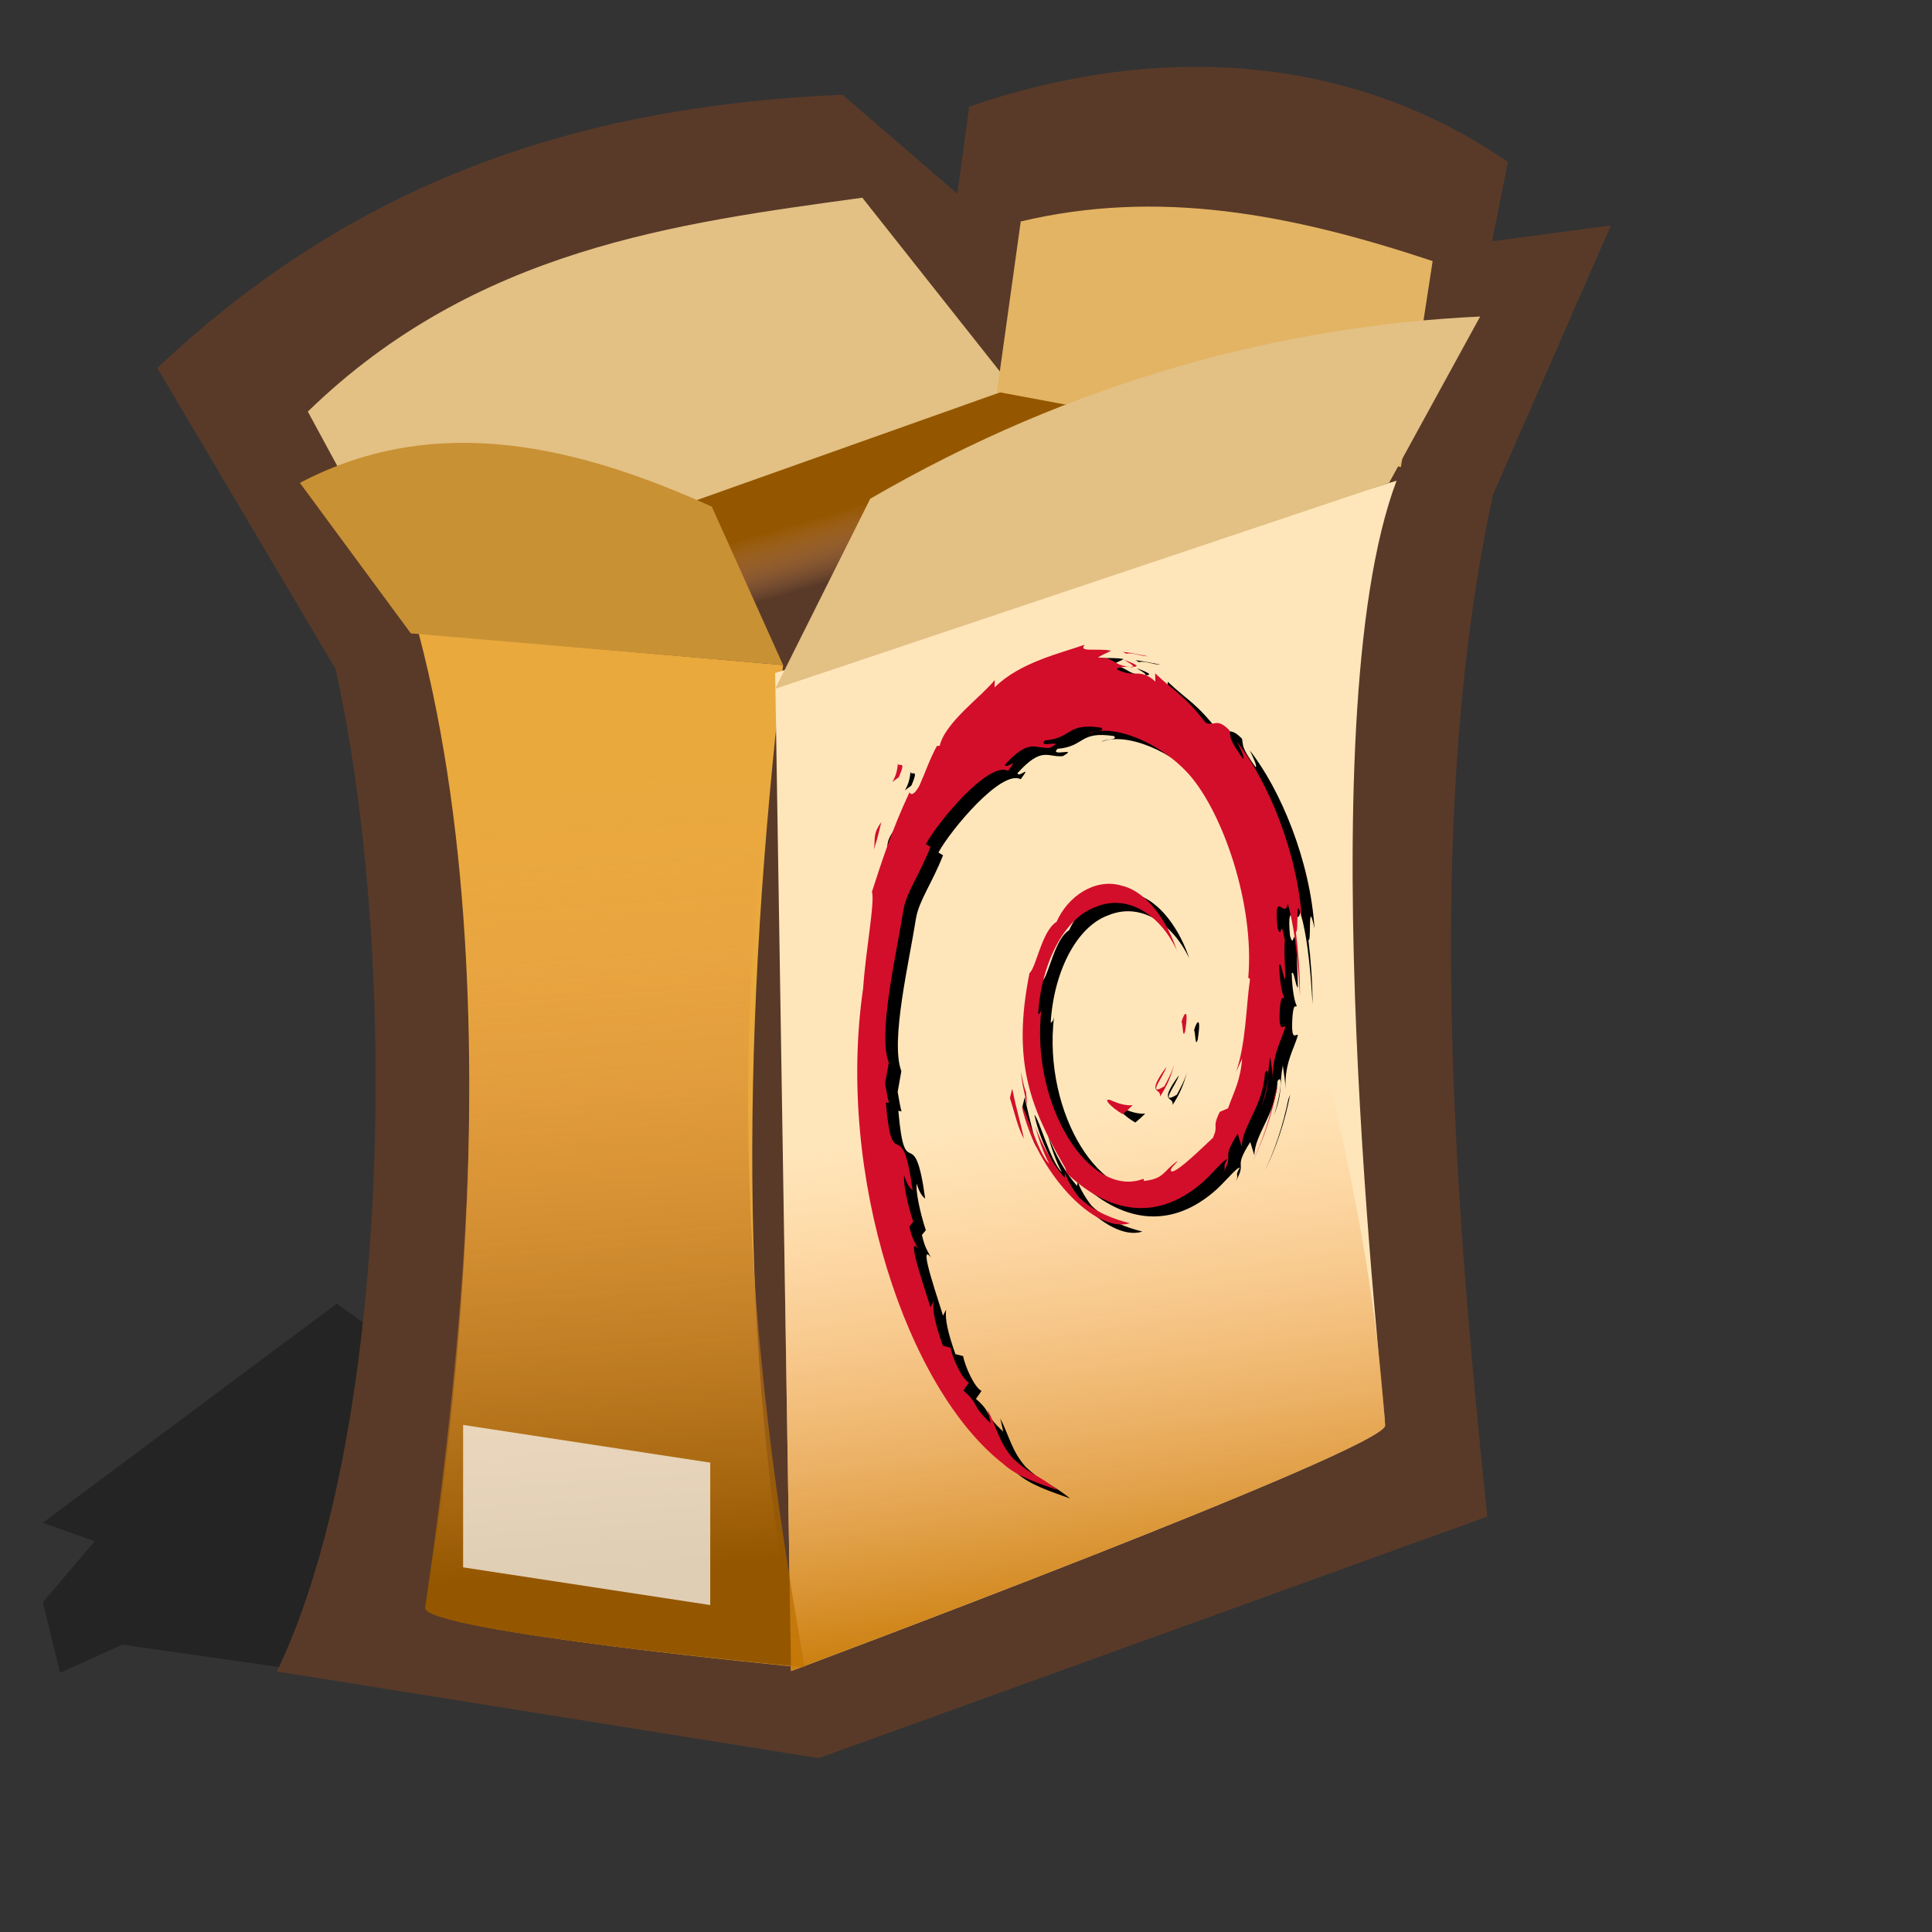 <?xml version="1.0" encoding="UTF-8" standalone="no"?>
<!-- Created with Sodipodi ("http://www.sodipodi.com/") -->
<svg
   xmlns:ns="http://creativecommons.org/ns#"
   xmlns:dc="http://purl.org/dc/elements/1.1/"
   xmlns:cc="http://web.resource.org/cc/"
   xmlns:rdf="http://www.w3.org/1999/02/22-rdf-syntax-ns#"
   xmlns:svg="http://www.w3.org/2000/svg"
   xmlns="http://www.w3.org/2000/svg"
   xmlns:xlink="http://www.w3.org/1999/xlink"
   xmlns:sodipodi="http://sodipodi.sourceforge.net/DTD/sodipodi-0.dtd"
   xmlns:inkscape="http://www.inkscape.org/namespaces/inkscape"
   id="svg548"
   sodipodi:version="0.32"
   width="72pt"
   height="72pt"
   sodipodi:docbase="/home/tweenk/dev/GartoonRedux/scalable/mimetypes"
   sodipodi:docname="application-x-deb.svg"
   inkscape:version="0.45.1"
   inkscape:output_extension="org.inkscape.output.svg.inkscape">
  <rect width="100%" height="100%" fill="#333333" stroke="none"/>
  <defs
     id="defs550">
    <linearGradient
       id="linearGradient569">
      <stop
         style="stop-color:#c57700;stop-opacity:1;"
         offset="0"
         id="stop570" />
      <stop
         style="stop-color:#ffa75f;stop-opacity:0;"
         offset="1"
         id="stop571" />
    </linearGradient>
    <linearGradient
       id="linearGradient559">
      <stop
         style="stop-color:#945700;stop-opacity:1;"
         offset="0"
         id="stop560" />
      <stop
         style="stop-color:#ffa75f;stop-opacity:0;"
         offset="1"
         id="stop561" />
    </linearGradient>
    <linearGradient
       xlink:href="#linearGradient559"
       id="linearGradient562"
       x1="40.915"
       y1="31.732"
       x2="42.753"
       y2="35.486"
       gradientUnits="userSpaceOnUse"
       spreadMethod="pad"
       gradientTransform="matrix(1.229,0,0,0.728,-7.139,1.874)" />
    <linearGradient
       xlink:href="#linearGradient559"
       id="linearGradient566"
       x1="59.03"
       y1="48.843"
       x2="58.344"
       y2="23.618"
       gradientUnits="userSpaceOnUse"
       spreadMethod="pad"
       gradientTransform="matrix(0.573,0,0,1.559,-6.854,2.159)" />
    <linearGradient
       xlink:href="#linearGradient569"
       id="linearGradient568"
       x1="92.78"
       y1="64.944"
       x2="90.893"
       y2="42.879"
       gradientUnits="userSpaceOnUse"
       spreadMethod="pad"
       gradientTransform="matrix(0.73,0,0,1.225,-7.139,1.874)" />
  </defs>
  <sodipodi:namedview
     id="base"
     showgrid="false"
     inkscape:zoom="3.9205143"
     inkscape:cx="14.851412"
     inkscape:cy="46.41027"
     inkscape:window-width="795"
     inkscape:window-height="711"
     inkscape:window-x="0"
     inkscape:window-y="1"
     inkscape:current-layer="svg548" />
  <path
     style="fill:#000000;fill-opacity:0.3;fill-rule:evenodd;stroke:none;stroke-width:1pt;stroke-linecap:butt;stroke-linejoin:miter;stroke-opacity:1"
     d="M 41.127,86.944 C 40.268,86.568 6.08,81.723 6.08,81.723 L 2.987,83.117 L 2.128,79.619 L 4.705,76.584 L 2.128,75.665 L 16.731,64.779 L 18.106,65.755 L 18.449,63.45 L 22.572,63.048 L 67.24,72.396 L 41.127,86.944 z "
     id="path594" />
  <path
     style="fill:#593a28;fill-opacity:1;fill-rule:evenodd;stroke:none;stroke-width:1pt;stroke-linecap:butt;stroke-linejoin:miter;stroke-opacity:1"
     d="M 16.674,33.243 C 19.974,48.138 19.287,71.577 13.759,83.054 L 40.683,87.363 L 73.901,75.358 C 72.192,59.003 70.768,40.37 74.185,24.584 L 80.043,11.202 L 74.139,11.989 L 74.926,8.053 C 67.429,2.863 57.937,1.944 48.161,5.298 L 47.571,9.628 L 41.864,4.708 C 29.376,5.247 18.027,8.634 7.818,18.287 L 16.674,33.243 z "
     id="path564"
     sodipodi:nodetypes="ccccccccccccc" />
  <path
     style="fill:url(#linearGradient562);fill-opacity:1;fill-rule:evenodd;stroke:none;stroke-width:1pt;stroke-linecap:butt;stroke-linejoin:miter;stroke-opacity:1"
     d="M 49.539,19.271 C 49.146,19.271 21.003,29.307 21.003,29.307 C 21.003,29.307 23.562,48.003 29.072,48.397 C 34.582,48.79 68.432,22.026 68.432,22.026"
     id="path558"
     sodipodi:nodetypes="cccc" />
  <path
     style="fill:#e9a93d;fill-opacity:1;fill-rule:evenodd;stroke:none;stroke-width:1pt;stroke-linecap:butt;stroke-linejoin:miter;stroke-opacity:1"
     d="M 20.806,31.472 L 38.912,33.047 C 36.896,50.498 36.589,67.094 39.699,82.837 C 39.699,82.837 21.2,81.065 21.2,79.885 C 21.2,78.704 26.218,52.087 20.806,31.472 z "
     id="path552"
     sodipodi:nodetypes="ccccc" />
  <path
     style="fill:#ffe6ba;fill-opacity:1;fill-rule:evenodd;stroke:none;stroke-width:1pt;stroke-linecap:butt;stroke-linejoin:miter;stroke-opacity:1"
     d="M 69.395,23.885 L 38.518,33.44 L 39.306,83.033 C 39.306,83.033 68.825,72.013 68.825,70.832 C 68.825,69.651 64.838,35.956 69.395,23.885 z "
     id="path553"
     sodipodi:nodetypes="ccccc" />
  <path
     style="fill:#e3c084;fill-opacity:1;fill-rule:evenodd;stroke:none;stroke-width:1pt;stroke-linecap:butt;stroke-linejoin:miter;stroke-opacity:1"
     d="M 50.326,19.271 L 42.848,9.824 C 33.664,11.088 23.626,12.352 15.296,20.451 L 20.413,29.898 L 50.326,19.271 z "
     id="path556"
     sodipodi:nodetypes="ccccc" />
  <path
     style="fill:#e3b463;fill-opacity:1;fill-rule:evenodd;stroke:none;stroke-width:1pt;stroke-linecap:butt;stroke-linejoin:miter;stroke-opacity:1"
     d="M 49.539,19.468 L 69.612,23.207 L 71.187,12.973 C 64.08,10.608 57.542,9.383 50.72,11.005 L 49.539,19.468 z "
     id="path557"
     sodipodi:nodetypes="ccccc" />
  <path
     style="fill:#c89134;fill-opacity:1;fill-rule:evenodd;stroke:none;stroke-width:1pt;stroke-linecap:butt;stroke-linejoin:miter;stroke-opacity:1"
     d="M 38.912,33.047 C 37.731,30.423 36.55,27.799 35.37,25.175 C 28.832,22.218 21.725,20.4 14.902,23.994 C 16.739,26.487 18.576,28.979 20.413,31.472 C 26.579,31.997 32.746,32.522 38.912,33.047 z "
     id="path554"
     sodipodi:nodetypes="ccccc" />
  <path
     style="fill:#e3c084;fill-opacity:1;fill-rule:evenodd;stroke:none;stroke-width:1pt;stroke-linecap:butt;stroke-linejoin:miter;stroke-opacity:1"
     d="M 38.518,34.227 L 43.242,24.781 C 53.344,18.915 63.731,16.183 73.548,15.728 C 72.04,18.483 70.531,21.239 69.022,23.994 L 38.518,34.227 z "
     id="path555"
     sodipodi:nodetypes="ccccc" />
  <path
     style="fill:url(#linearGradient566);fill-opacity:1;fill-rule:evenodd;stroke:none;stroke-width:1pt;stroke-linecap:butt;stroke-linejoin:miter;stroke-opacity:1"
     d="M 21.091,31.757 C 27.126,32.282 33.162,32.807 39.197,33.331 C 35.757,51.067 37.158,66.823 39.984,82.85 C 39.984,82.85 21.123,81.079 21.123,79.898 C 25.659,49.126 21.995,37.572 21.091,31.757 z "
     id="path565"
     sodipodi:nodetypes="ccccc" />
  <path
     style="fill:url(#linearGradient568);fill-opacity:1;fill-rule:evenodd;stroke:none;stroke-width:1pt;stroke-linecap:butt;stroke-linejoin:miter;stroke-opacity:1"
     d="M 59.427,32.145 L 38.518,33.44 L 39.306,83.033 C 39.306,83.033 68.825,72.013 68.825,70.832 C 67.741,53.386 59.427,32.538 59.427,32.145 z "
     id="path567"
     sodipodi:nodetypes="ccccc" />
  <path
     style="font-size:12px;fill:#ffffff;fill-opacity:0.704;fill-rule:evenodd;stroke-width:1pt"
     d="M 23.012,70.804 L 23.012,77.881 L 35.292,79.754 L 35.292,72.677 L 23.012,70.804 z "
     id="path573"
     sodipodi:nodetypes="ccccc" />
  <g
     id="Layer_x0020_1"
     transform="matrix(0.244,7.709238e-2,-4.160792e-2,0.382,45.489,29.178)"
     style="fill:#000000;fill-opacity:1;overflow:visible">
    <g
       style="fill:#000000;fill-opacity:1;fill-rule:nonzero"
       id="g156">
      <g
         id="g157"
         style="fill:#000000;fill-opacity:1">
        <path
           d="M 52.068,57.297 C 50.271,57.322 52.408,58.223 54.755,58.584 C 55.403,58.076 55.99,57.566 56.515,57.068 C 55.054,57.425 53.567,57.433 52.069,57.297 L 52.068,57.297 z "
           id="path1138"
           style="fill:#000000;fill-opacity:1;fill-rule:evenodd" />
        <path
           d="M 61.714,54.893 C 62.784,53.416 63.564,51.799 63.838,50.127 C 63.598,51.318 62.952,52.348 62.342,53.434 C 58.984,55.549 62.026,52.178 62.34,50.897 C 58.73,55.444 61.844,53.624 61.714,54.893 L 61.714,54.893 z "
           id="path1139"
           style="fill:#000000;fill-opacity:1;fill-rule:evenodd" />
        <path
           d="M 65.273,45.629 C 65.491,42.393 64.636,43.416 64.349,44.65 C 64.684,44.824 64.949,46.931 65.273,45.629 z "
           id="path1140"
           style="fill:#000000;fill-opacity:1;fill-rule:evenodd" />
        <path
           d="M 45.254,1.398 C 46.213,1.57 47.327,1.703 47.169,1.931 C 48.219,1.701 48.457,1.49 45.254,1.398 z "
           id="path1141"
           style="fill:#000000;fill-opacity:1;fill-rule:evenodd" />
        <path
           d="M 47.169,1.932 L 46.492,2.073 L 47.123,2.016 L 47.169,1.932 L 47.169,1.932 z "
           id="path1142"
           style="fill:#000000;fill-opacity:1;fill-rule:evenodd" />
        <path
           d="M 77.074,46.855 C 77.181,49.761 76.225,51.171 75.361,53.667 L 73.808,54.442 C 72.537,56.911 73.932,56.01 73.021,57.973 C 71.037,59.737 67.001,63.493 65.709,63.836 C 64.765,63.815 66.348,62.723 66.555,62.295 C 63.899,64.119 64.423,65.033 60.361,66.141 L 60.243,65.877 C 50.224,70.59 36.308,61.25 36.491,48.506 C 36.385,49.315 36.187,49.113 35.966,49.44 C 35.448,42.883 38.993,36.297 44.973,33.608 C 50.822,30.713 57.677,31.901 61.867,35.805 C 59.566,32.791 54.986,29.596 49.558,29.895 C 44.241,29.979 39.267,33.358 37.607,37.026 C 34.883,38.741 34.567,43.637 33.38,44.534 C 31.781,56.27 36.383,61.341 44.167,67.305 C 45.391,68.131 44.511,68.256 44.677,68.885 C 42.091,67.674 39.723,65.846 37.776,63.608 C 38.809,65.12 39.924,66.59 41.365,67.745 C 38.927,66.919 35.67,61.837 34.719,61.63 C 38.922,69.155 51.77,74.827 58.499,72.013 C 55.386,72.128 51.431,72.077 47.933,70.784 C 46.462,70.028 44.465,68.462 44.823,68.169 C 54.005,71.599 63.49,70.767 71.434,64.398 C 73.455,62.824 75.663,60.146 76.302,60.109 C 75.341,61.554 76.466,60.804 75.728,62.08 C 77.741,58.832 74.853,60.758 77.809,56.471 L 78.901,57.975 C 78.495,55.278 82.251,52.004 81.868,47.741 C 82.73,46.436 82.829,49.143 81.915,52.143 C 83.184,48.815 82.251,48.28 82.575,45.534 C 82.928,46.458 83.39,47.438 83.628,48.413 C 82.801,45.196 84.474,42.997 84.889,41.128 C 84.48,40.946 83.614,42.55 83.416,38.751 C 83.444,37.101 83.875,37.886 84.04,37.48 C 83.717,37.294 82.866,36.029 82.35,33.603 C 82.724,33.033 83.352,35.082 83.861,35.165 C 83.534,33.235 82.969,31.765 82.945,30.284 C 81.455,27.171 82.418,30.7 81.209,28.948 C 79.624,24.001 82.525,27.8 82.722,25.552 C 85.126,29.034 86.496,34.433 87.127,36.669 C 86.646,33.942 85.87,31.302 84.922,28.747 C 85.653,29.054 83.746,23.138 85.872,27.056 C 83.6,18.703 76.155,10.898 69.306,7.236 C 70.143,8.004 71.202,8.966 70.822,9.117 C 67.416,7.09 68.014,6.931 67.526,6.074 C 64.753,4.945 64.57,6.166 62.732,6.076 C 57.503,3.303 56.494,3.597 51.681,1.859 L 51.9,2.882 C 48.435,1.728 47.862,3.32 44.118,2.886 C 43.89,2.708 45.317,2.241 46.493,2.072 C 43.143,2.513 43.301,1.412 40.022,2.193 C 40.83,1.627 41.684,1.252 42.546,0.769 C 39.814,0.935 36.024,2.359 37.193,1.064 C 32.737,3.052 24.823,5.843 20.382,10.007 L 20.241,9.073 C 18.207,11.516 11.367,16.37 10.822,19.534 L 10.278,19.661 C 9.219,21.454 8.534,23.485 7.694,25.331 C 6.309,27.69 5.664,26.239 5.861,26.608 C 3.139,32.133 1.785,36.773 0.616,40.58 C 1.449,41.824 0.637,48.074 0.951,53.076 C -0.416,77.781 18.289,101.767 38.736,107.305 C 41.733,108.377 46.189,108.336 49.98,108.446 C 45.507,107.167 44.929,107.768 40.573,106.249 C 37.43,104.769 36.741,103.079 34.515,101.147 L 35.396,102.704 C 31.03,101.159 32.857,100.792 29.305,99.667 L 30.245,98.438 C 28.83,98.331 26.497,96.053 25.859,94.792 L 24.311,94.853 C 22.451,92.558 21.459,90.904 21.532,89.623 L 21.032,90.514 C 20.466,89.541 14.189,81.907 17.445,83.684 C 16.841,83.131 16.036,82.784 15.164,81.2 L 15.827,80.442 C 14.261,78.426 12.943,75.842 13.044,74.981 C 13.88,76.11 14.459,76.321 15.033,76.514 C 11.076,66.696 10.854,75.973 7.857,66.52 L 8.491,66.469 C 8.006,65.737 7.71,64.942 7.319,64.162 L 7.595,61.412 C 4.747,58.123 6.8,47.41 7.211,41.535 C 7.495,39.146 9.589,36.603 11.181,32.615 L 10.21,32.449 C 12.064,29.215 20.797,19.461 24.841,19.963 C 26.8,17.502 24.451,19.953 24.069,19.334 C 28.372,14.881 29.725,16.188 32.63,15.387 C 35.762,13.528 29.942,16.112 31.427,14.678 C 36.841,13.295 35.264,11.533 42.326,10.832 C 43.071,11.256 40.597,11.486 39.976,12.037 C 44.487,9.83 54.251,10.332 60.592,13.262 C 67.951,16.701 76.219,26.867 76.545,36.432 L 76.916,36.532 C 76.729,40.335 77.499,44.731 76.165,48.77 L 77.072,46.858 L 77.074,46.855 z "
           id="path1143"
           style="fill:#000000;fill-opacity:1;fill-rule:evenodd" />
        <path
           d="M 32.454,59.764 L 32.202,61.024 C 33.384,62.628 34.32,64.366 35.828,65.62 C 34.743,63.503 33.937,62.628 32.454,59.765 L 32.454,59.764 z "
           id="path1144"
           style="fill:#000000;fill-opacity:1;fill-rule:evenodd" />
        <path
           d="M 35.246,59.654 C 34.621,58.963 34.252,58.131 33.837,57.302 C 34.233,58.759 35.045,60.011 35.8,61.284 L 35.246,59.653 L 35.246,59.654 z "
           id="path1145"
           style="fill:#000000;fill-opacity:1;fill-rule:evenodd" />
        <path
           d="M 84.65,48.916 L 84.387,49.578 C 83.903,53.016 82.858,56.418 81.256,59.572 C 83.025,56.244 84.168,52.603 84.65,48.916 z "
           id="path1146"
           style="fill:#000000;fill-opacity:1;fill-rule:evenodd" />
        <path
           d="M 45.61,0.537 C 46.825,0.092 48.597,0.293 49.886,0 C 48.205,0.141 46.534,0.225 44.882,0.438 L 45.611,0.538 L 45.61,0.537 z "
           id="path1147"
           style="fill:#000000;fill-opacity:1;fill-rule:evenodd" />
        <path
           d="M 2.954,23.219 C 3.234,25.811 1.005,26.817 3.448,25.108 C 4.759,22.157 2.936,24.294 2.954,23.219 z "
           id="path1148"
           style="fill:#000000;fill-opacity:1;fill-rule:evenodd" />
        <path
           d="M 0.082,35.215 C 0.645,33.486 0.747,32.449 0.963,31.449 C -0.594,33.437 0.246,33.861 0.082,35.215 L 0.082,35.215 z "
           id="path1149"
           style="fill:#000000;fill-opacity:1;fill-rule:evenodd" />
      </g>
    </g>
  </g>
  <g
     id="g739"
     transform="matrix(0.244,7.709238e-2,-4.160792e-2,0.382,44.865,28.762)"
     style="overflow:visible">
    <g
       style="fill:#d30e2b;fill-rule:nonzero"
       id="g740">
      <g
         id="g741">
        <path
           d="M 52.068,57.297 C 50.271,57.322 52.408,58.223 54.755,58.584 C 55.403,58.076 55.99,57.566 56.515,57.068 C 55.054,57.425 53.567,57.433 52.069,57.297 L 52.068,57.297 z "
           id="path742"
           style="fill-rule:evenodd" />
        <path
           d="M 61.714,54.893 C 62.784,53.416 63.564,51.799 63.838,50.127 C 63.598,51.318 62.952,52.348 62.342,53.434 C 58.984,55.549 62.026,52.178 62.34,50.897 C 58.73,55.444 61.844,53.624 61.714,54.893 L 61.714,54.893 z "
           id="path743"
           style="fill-rule:evenodd" />
        <path
           d="M 65.273,45.629 C 65.491,42.393 64.636,43.416 64.349,44.65 C 64.684,44.824 64.949,46.931 65.273,45.629 z "
           id="path744"
           style="fill-rule:evenodd" />
        <path
           d="M 45.254,1.398 C 46.213,1.57 47.327,1.703 47.169,1.931 C 48.219,1.701 48.457,1.49 45.254,1.398 z "
           id="path745"
           style="fill-rule:evenodd" />
        <path
           d="M 47.169,1.932 L 46.492,2.073 L 47.123,2.016 L 47.169,1.932 L 47.169,1.932 z "
           id="path746"
           style="fill-rule:evenodd" />
        <path
           d="M 77.074,46.855 C 77.181,49.761 76.225,51.171 75.361,53.667 L 73.808,54.442 C 72.537,56.911 73.932,56.01 73.021,57.973 C 71.037,59.737 67.001,63.493 65.709,63.836 C 64.765,63.815 66.348,62.723 66.555,62.295 C 63.899,64.119 64.423,65.033 60.361,66.141 L 60.243,65.877 C 50.224,70.59 36.308,61.25 36.491,48.506 C 36.385,49.315 36.187,49.113 35.966,49.44 C 35.448,42.883 38.993,36.297 44.973,33.608 C 50.822,30.713 57.677,31.901 61.867,35.805 C 59.566,32.791 54.986,29.596 49.558,29.895 C 44.241,29.979 39.267,33.358 37.607,37.026 C 34.883,38.741 34.567,43.637 33.38,44.534 C 31.781,56.27 36.383,61.341 44.167,67.305 C 45.391,68.131 44.511,68.256 44.677,68.885 C 42.091,67.674 39.723,65.846 37.776,63.608 C 38.809,65.12 39.924,66.59 41.365,67.745 C 38.927,66.919 35.67,61.837 34.719,61.63 C 38.922,69.155 51.77,74.827 58.499,72.013 C 55.386,72.128 51.431,72.077 47.933,70.784 C 46.462,70.028 44.465,68.462 44.823,68.169 C 54.005,71.599 63.49,70.767 71.434,64.398 C 73.455,62.824 75.663,60.146 76.302,60.109 C 75.341,61.554 76.466,60.804 75.728,62.08 C 77.741,58.832 74.853,60.758 77.809,56.471 L 78.901,57.975 C 78.495,55.278 82.251,52.004 81.868,47.741 C 82.73,46.436 82.829,49.143 81.915,52.143 C 83.184,48.815 82.251,48.28 82.575,45.534 C 82.928,46.458 83.39,47.438 83.628,48.413 C 82.801,45.196 84.474,42.997 84.889,41.128 C 84.48,40.946 83.614,42.55 83.416,38.751 C 83.444,37.101 83.875,37.886 84.04,37.48 C 83.717,37.294 82.866,36.029 82.35,33.603 C 82.724,33.033 83.352,35.082 83.861,35.165 C 83.534,33.235 82.969,31.765 82.945,30.284 C 81.455,27.171 82.418,30.7 81.209,28.948 C 79.624,24.001 82.525,27.8 82.722,25.552 C 85.126,29.034 86.496,34.433 87.127,36.669 C 86.646,33.942 85.87,31.302 84.922,28.747 C 85.653,29.054 83.746,23.138 85.872,27.056 C 83.6,18.703 76.155,10.898 69.306,7.236 C 70.143,8.004 71.202,8.966 70.822,9.117 C 67.416,7.09 68.014,6.931 67.526,6.074 C 64.753,4.945 64.57,6.166 62.732,6.076 C 57.503,3.303 56.494,3.597 51.681,1.859 L 51.9,2.882 C 48.435,1.728 47.862,3.32 44.118,2.886 C 43.89,2.708 45.317,2.241 46.493,2.072 C 43.143,2.513 43.301,1.412 40.022,2.193 C 40.83,1.627 41.684,1.252 42.546,0.769 C 39.814,0.935 36.024,2.359 37.193,1.064 C 32.737,3.052 24.823,5.843 20.382,10.007 L 20.241,9.073 C 18.207,11.516 11.367,16.37 10.822,19.534 L 10.278,19.661 C 9.219,21.454 8.534,23.485 7.694,25.331 C 6.309,27.69 5.664,26.239 5.861,26.608 C 3.139,32.133 1.785,36.773 0.616,40.58 C 1.449,41.824 0.637,48.074 0.951,53.076 C -0.416,77.781 18.289,101.767 38.736,107.305 C 41.733,108.377 46.189,108.336 49.98,108.446 C 45.507,107.167 44.929,107.768 40.573,106.249 C 37.43,104.769 36.741,103.079 34.515,101.147 L 35.396,102.704 C 31.03,101.159 32.857,100.792 29.305,99.667 L 30.245,98.438 C 28.83,98.331 26.497,96.053 25.859,94.792 L 24.311,94.853 C 22.451,92.558 21.459,90.904 21.532,89.623 L 21.032,90.514 C 20.466,89.541 14.189,81.907 17.445,83.684 C 16.841,83.131 16.036,82.784 15.164,81.2 L 15.827,80.442 C 14.261,78.426 12.943,75.842 13.044,74.981 C 13.88,76.11 14.459,76.321 15.033,76.514 C 11.076,66.696 10.854,75.973 7.857,66.52 L 8.491,66.469 C 8.006,65.737 7.71,64.942 7.319,64.162 L 7.595,61.412 C 4.747,58.123 6.8,47.41 7.211,41.535 C 7.495,39.146 9.589,36.603 11.181,32.615 L 10.21,32.449 C 12.064,29.215 20.797,19.461 24.841,19.963 C 26.8,17.502 24.451,19.953 24.069,19.334 C 28.372,14.881 29.725,16.188 32.63,15.387 C 35.762,13.528 29.942,16.112 31.427,14.678 C 36.841,13.295 35.264,11.533 42.326,10.832 C 43.071,11.256 40.597,11.486 39.976,12.037 C 44.487,9.83 54.251,10.332 60.592,13.262 C 67.951,16.701 76.219,26.867 76.545,36.432 L 76.916,36.532 C 76.729,40.335 77.499,44.731 76.165,48.77 L 77.072,46.858 L 77.074,46.855 z "
           id="path747"
           style="fill-rule:evenodd" />
        <path
           d="M 32.454,59.764 L 32.202,61.024 C 33.384,62.628 34.32,64.366 35.828,65.62 C 34.743,63.503 33.937,62.628 32.454,59.765 L 32.454,59.764 z "
           id="path748"
           style="fill-rule:evenodd" />
        <path
           d="M 35.246,59.654 C 34.621,58.963 34.252,58.131 33.837,57.302 C 34.233,58.759 35.045,60.011 35.8,61.284 L 35.246,59.653 L 35.246,59.654 z "
           id="path749"
           style="fill-rule:evenodd" />
        <path
           d="M 84.65,48.916 L 84.387,49.578 C 83.903,53.016 82.858,56.418 81.256,59.572 C 83.025,56.244 84.168,52.603 84.65,48.916 z "
           id="path750"
           style="fill-rule:evenodd" />
        <path
           d="M 45.61,0.537 C 46.825,0.092 48.597,0.293 49.886,0 C 48.205,0.141 46.534,0.225 44.882,0.438 L 45.611,0.538 L 45.61,0.537 z "
           id="path751"
           style="fill-rule:evenodd" />
        <path
           d="M 2.954,23.219 C 3.234,25.811 1.005,26.817 3.448,25.108 C 4.759,22.157 2.936,24.294 2.954,23.219 z "
           id="path752"
           style="fill-rule:evenodd" />
        <path
           d="M 0.082,35.215 C 0.645,33.486 0.747,32.449 0.963,31.449 C -0.594,33.437 0.246,33.861 0.082,35.215 L 0.082,35.215 z "
           id="path753"
           style="fill-rule:evenodd" />
      </g>
    </g>
  </g>
</svg>
